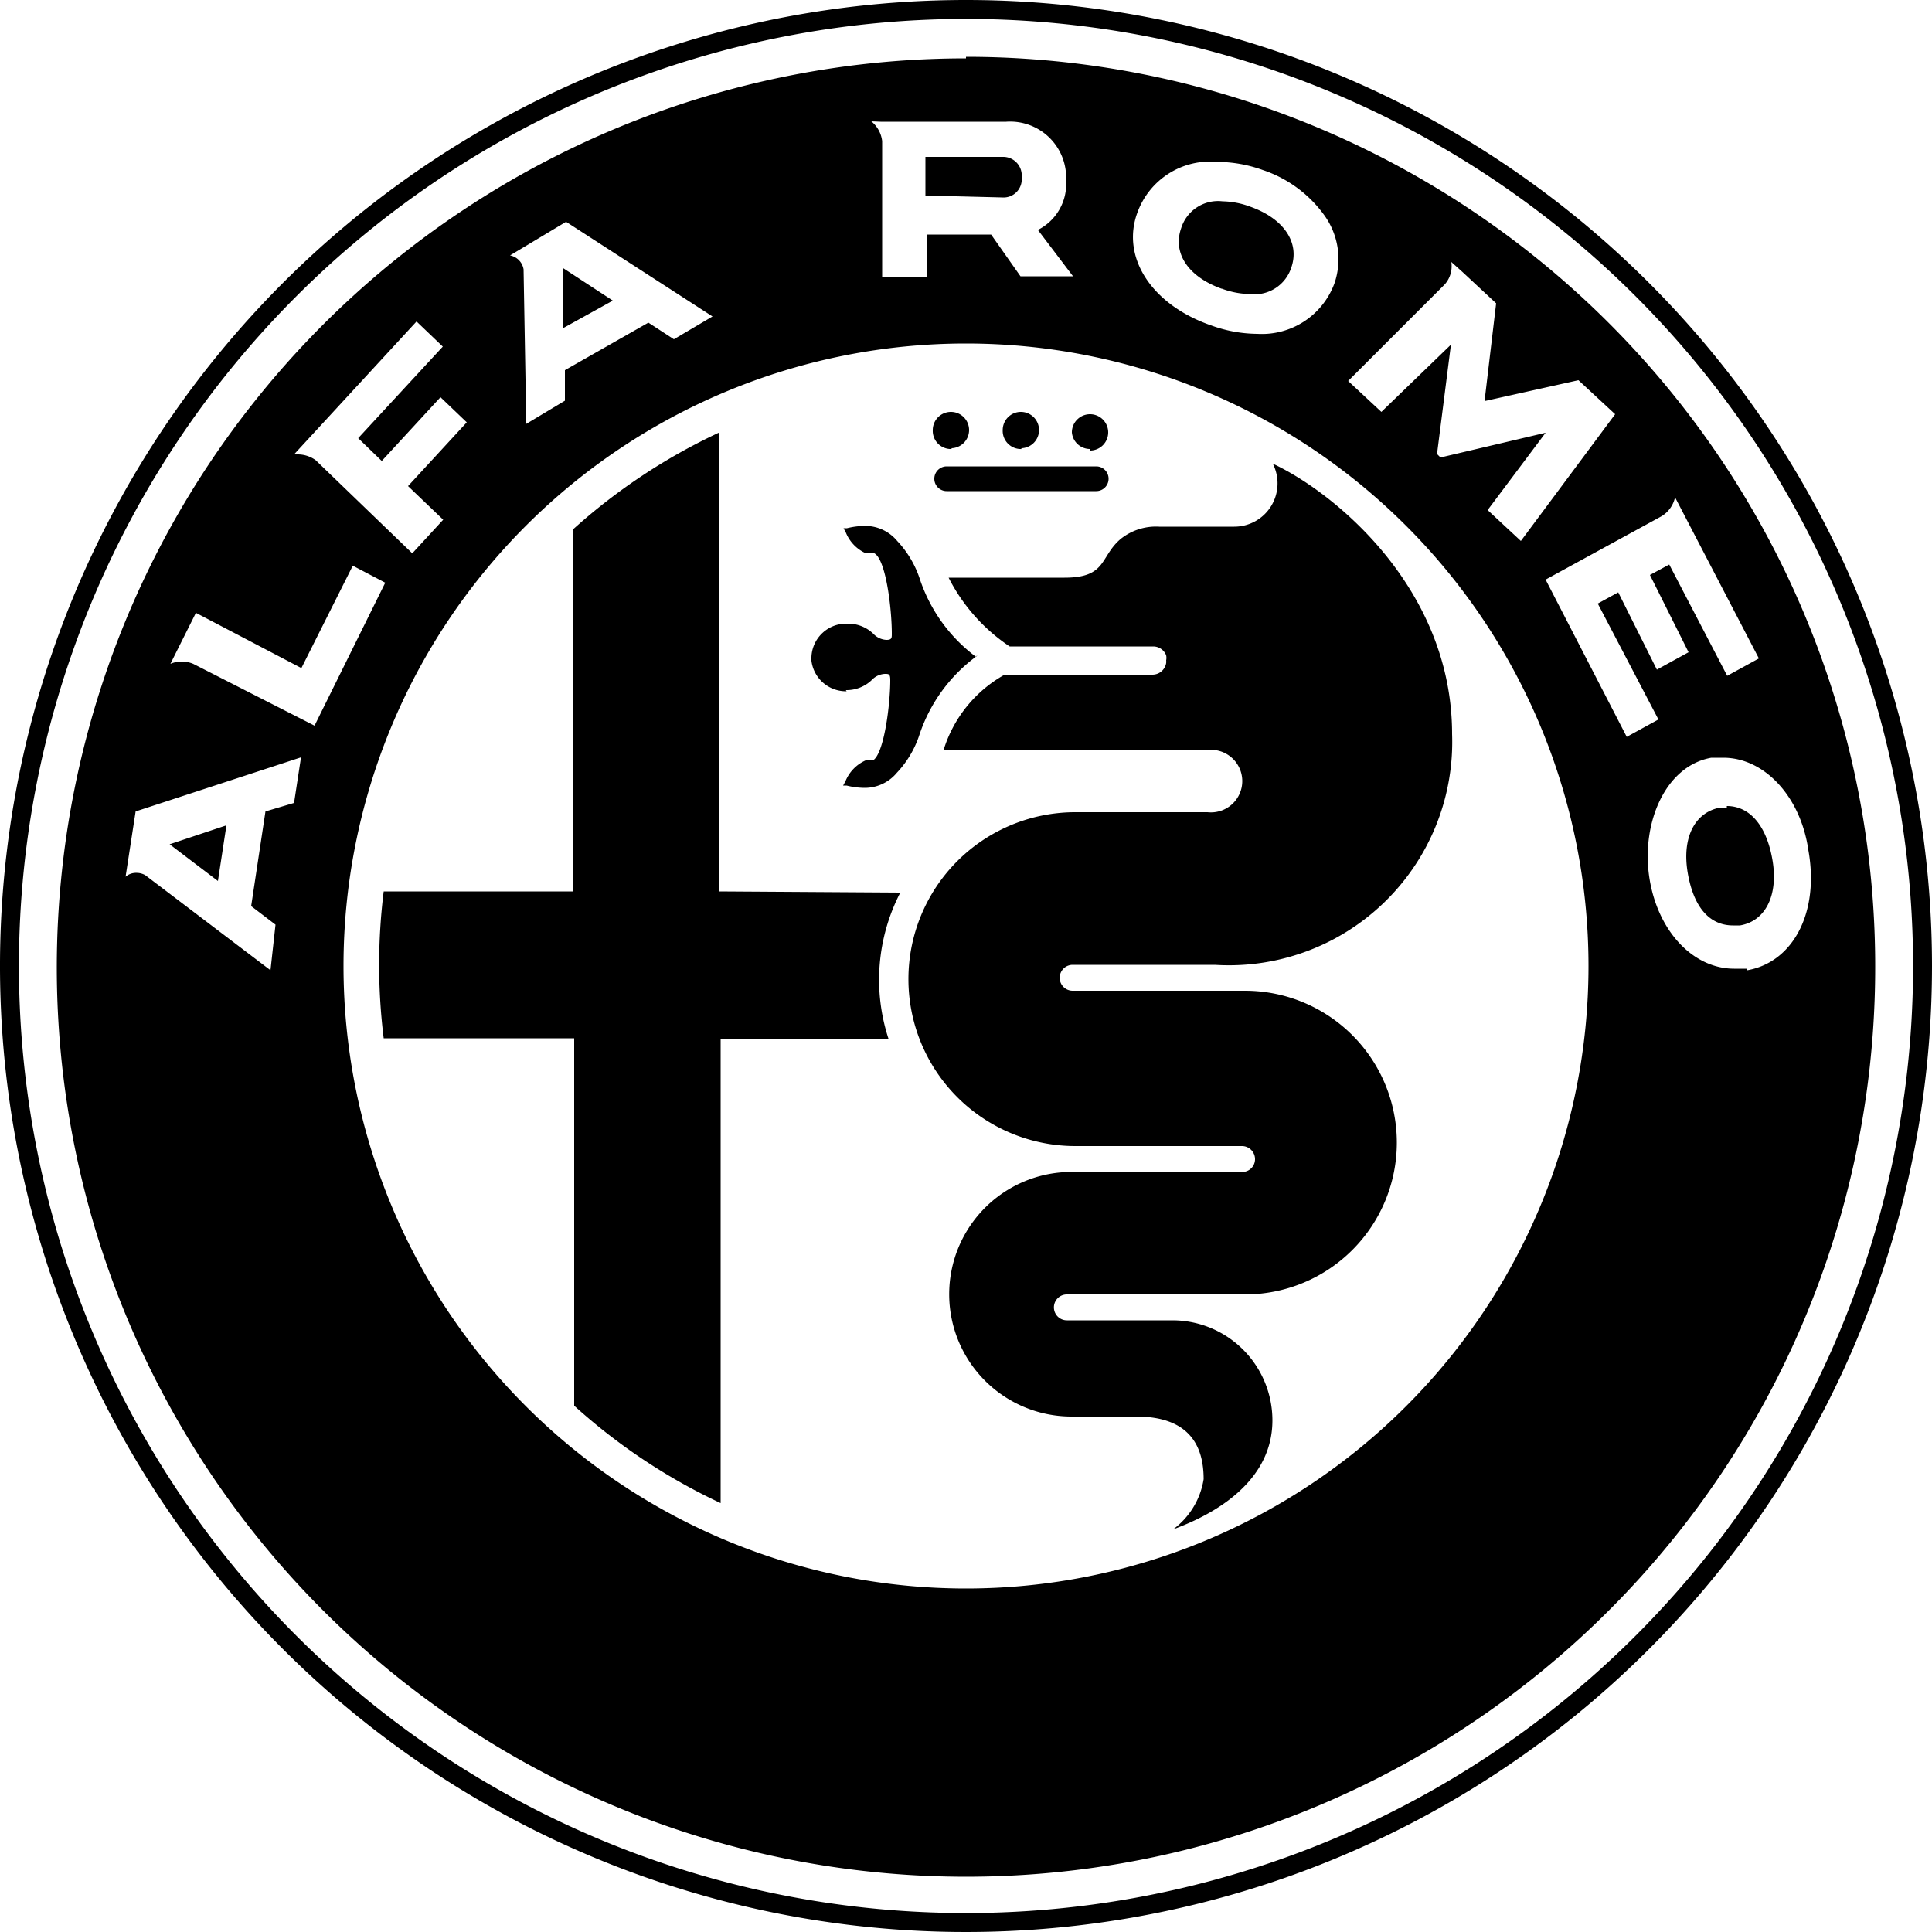 <svg id="Layer_1" data-name="Layer 1" xmlns="http://www.w3.org/2000/svg" width="50" height="50" viewBox="0 0 50 50"><title>brand-alfaromeo</title><path d="M5.86,21.36l-1.47.49,1.25.95Zm10-13.58-1.3-.85,0,1.57ZM25.94,5.11a.47.47,0,0,0,.5-.52.48.48,0,0,0-.49-.53h0l-2,0v1Zm5.68,2.36a2.16,2.16,0,0,0,.73.14,1,1,0,0,0,1.07-.69c.22-.64-.19-1.26-1.06-1.57a2.15,2.15,0,0,0-.72-.14,1,1,0,0,0-1.07.69C30.34,6.55,30.75,7.16,31.61,7.47Zm-13,15.6V11.19a15.31,15.31,0,0,0-3.79,2.51v9.37H9.93a15.42,15.42,0,0,0,0,3.8h4.93v9.51a15.33,15.33,0,0,0,3.79,2.52v-12H23a4.91,4.91,0,0,1,.3-3.8ZM32.94,12a1.12,1.12,0,0,1-1,1.63H30a1.46,1.46,0,0,0-1,.32c-.54.46-.35,1-1.45,1h-3a4.71,4.71,0,0,0,1.58,1.78h3.72a.36.36,0,0,1,.33.23.32.32,0,0,1,0,.13.31.31,0,0,1,0,.07.36.36,0,0,1-.35.3H26a3.37,3.37,0,0,0-1.58,1.95h6.83a.81.81,0,1,1,0,1.61H27.83a4.32,4.32,0,1,0,0,8.64h4.32a.34.34,0,0,1,.33.34.33.33,0,0,1-.33.33H27.73a3.16,3.16,0,1,0,0,6.33H29.4c1.41,0,1.75.79,1.75,1.62a2,2,0,0,1-.79,1.3c.59-.22,2.57-1,2.57-2.82a2.59,2.59,0,0,0-2.59-2.59H27.61a.33.33,0,1,1,0-.67h4.61a3.93,3.93,0,0,0,0-7.86H27.76a.33.33,0,1,1,0-.67h3.68A5.78,5.78,0,0,0,37.58,19C37.58,15.22,34.53,12.74,32.94,12Zm-4.73-.34a.47.47,0,1,0-.47-.47A.47.47,0,0,0,28.21,11.62Zm16.48,9.24h-.17c-.66.12-1,.78-.84,1.7s.59,1.35,1.17,1.35l.18,0c.66-.11,1-.78.84-1.7S45.26,20.86,44.69,20.86ZM25,0A25,25,0,1,0,50,25,25,25,0,0,0,25,0Zm0,49.51A24.51,24.51,0,1,1,49.51,25,24.51,24.51,0,0,1,25,49.51Zm0-48A23.53,23.53,0,1,0,48.53,25,23.53,23.53,0,0,0,25,1.47ZM37.39,7.36a.71.71,0,0,0,.17-.58l.29.26,0,0,.87.81-.3,2.53,2.43-.54.95.88L39.36,14l-.86-.8,1.5-2-2.72.64-.09-.09.36-2.83-1.8,1.74-.86-.8ZM29.44,5.49A2,2,0,0,1,31.5,4.19a3.49,3.49,0,0,1,1.18.21,3.22,3.22,0,0,1,1.6,1.18,1.94,1.94,0,0,1,.26,1.74,2,2,0,0,1-2,1.32h0a3.56,3.56,0,0,1-1.2-.22C29.81,7.89,29,6.66,29.44,5.49ZM22.79,3.15h0l3.25,0a1.45,1.45,0,0,1,1.55,1.52,1.33,1.33,0,0,1-.73,1.28l0,0,.91,1.2H26.41l-.76-1.08H24V7.17H22.83l0-3.52a.78.78,0,0,0-.28-.51ZM14.65,5.74l3.79,2.45-1,.59-.66-.43L14.62,9.58l0,.79-1,.6-.07-4a.44.44,0,0,0-.35-.36ZM10.78,8.32l.68.65L9.27,11.34l.61.59,1.52-1.65.68.65-1.52,1.65.91.87-.8.87L8.17,11.91a.79.79,0,0,0-.46-.15h-.1ZM7.61,20.78,6.87,21,6.5,23.45l.63.48L7,25.11,3.76,22.65a.45.45,0,0,0-.23-.06.41.41,0,0,0-.28.1L3.51,21,7.79,19.6Zm.53-2L5,17.18a.76.76,0,0,0-.59,0l.66-1.32,2.73,1.43,1.33-2.65.84.44ZM25,41.11A16.11,16.11,0,1,1,41.11,25,16.11,16.11,0,0,1,25,41.11ZM40,15l3-1.64a.76.76,0,0,0,.35-.49l2.17,4.17-.82.45-1.5-2.88-.5.27,1,2-.82.45-1-2-.53.29,1.57,3-.82.45Zm5.2,10.07-.32,0c-1.08,0-2-1-2.2-2.39s.42-2.86,1.61-3.07l.31,0c1.06,0,2,1,2.2,2.39C47.09,23.61,46.41,24.9,45.22,25.11Zm-16.86-13H24.5a.32.32,0,1,0,0,.64h3.87a.32.32,0,0,0,0-.64Zm-6.45,5.79a.94.94,0,0,0,.7-.29.5.5,0,0,1,.31-.13c.1,0,.14,0,.14.16,0,.63-.16,1.91-.45,2.08H22.4a1,1,0,0,0-.52.54l-.06.11.09,0a2,2,0,0,0,.46.06,1.08,1.08,0,0,0,.84-.39,2.62,2.62,0,0,0,.59-1,4.15,4.15,0,0,1,1.45-2l.05-.05h0L25.26,17a4.15,4.15,0,0,1-1.45-2,2.63,2.63,0,0,0-.59-1,1.08,1.08,0,0,0-.84-.39,2,2,0,0,0-.46.06l-.09,0,.06.11a1,1,0,0,0,.52.54h.22c.3.17.45,1.44.45,2.08,0,.11,0,.16-.14.16a.5.5,0,0,1-.31-.13.94.94,0,0,0-.7-.29A.9.9,0,0,0,21,17v.1A.9.9,0,0,0,21.91,17.89Zm4.53-6.26a.47.47,0,1,0-.47-.47A.47.47,0,0,0,26.45,11.62Zm-1.81,0a.47.47,0,1,0-.47-.47A.47.47,0,0,0,24.64,11.62Z"/></svg>
